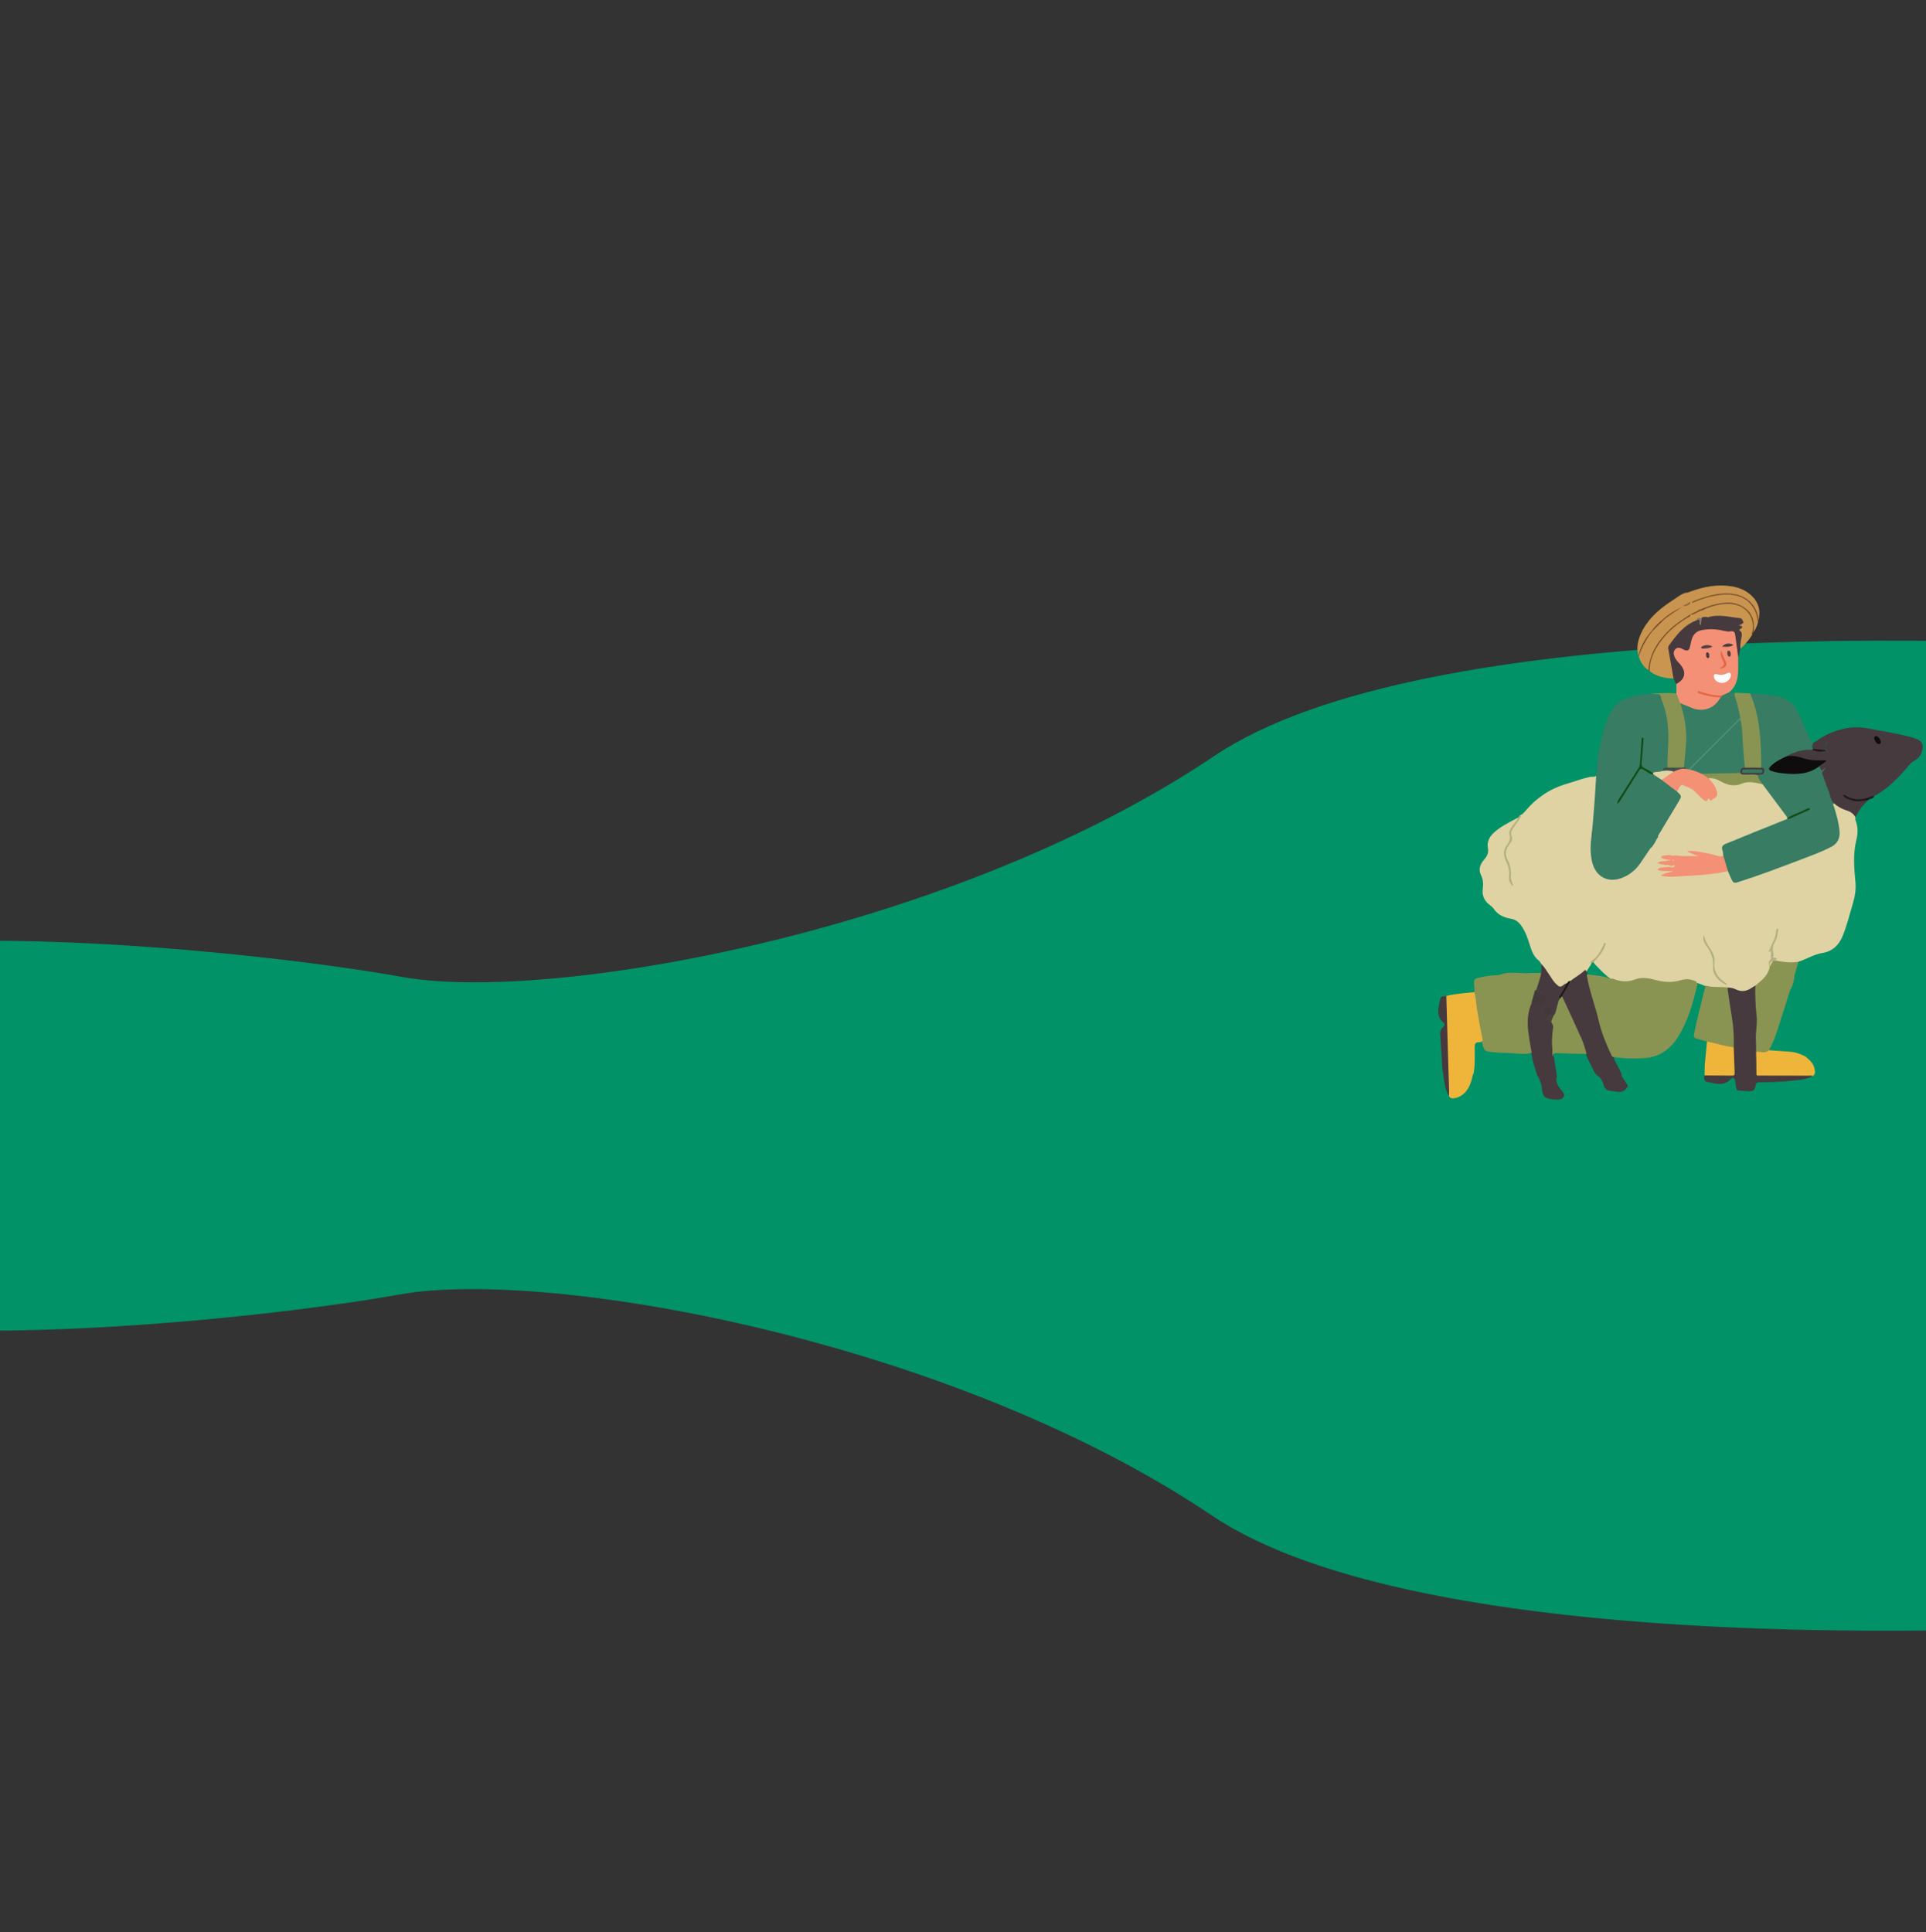 <?xml version="1.0" encoding="utf-8"?>
<!-- Generator: Adobe Illustrator 24.3.0, SVG Export Plug-In . SVG Version: 6.00 Build 0)  -->
<svg version="1.1" id="Layer_1" xmlns="http://www.w3.org/2000/svg" xmlns:xlink="http://www.w3.org/1999/xlink" x="0px" y="0px"
	 viewBox="0 0 1920 1926.28" style="enable-background:new 0 0 1920 1926.28;" xml:space="preserve">
<rect x="0" y="0" width="1920" height="1926.28" fill="#333333" stroke="none"/>
<style type="text/css">
	.st0{fill:#019267;stroke:#019267;stroke-width:1.09;}
	.st1{fill:#DFD3A3;}
	.st2{fill:#C9954F;}
	.st3{fill:#377C63;}
	.st4{fill:#463A3E;}
	.st5{fill:#899452;}
	.st6{fill:#F49075;}
	.st7{fill:#EFB53B;}
	.st8{fill:#C9944F;}
	.st9{fill:#377D63;}
	.st10{fill:#B4B080;}
	.st11{fill:#7C522B;}
	.st12{fill:#7A522A;}
	.st13{fill:#7A512A;}
	.st14{fill:#1D181A;}
	.st15{fill:#784D28;}
	.st16{fill:#F39075;}
	.st17{fill:#B3AF7F;}
	.st18{fill:#B5B082;}
	.st19{fill:#B4AF7F;}
	.st20{fill:#1B1516;}
	.st21{fill:#ED9274;}
	.st22{fill:#F49175;}
	.st23{fill:#0F4C13;}
	.st24{fill:#DFD2A3;}
	.st25{fill:#425049;}
	.st26{fill:#0F0C0D;}
	.st27{fill:#899451;}
	.st28{fill:#45393D;}
	.st29{fill:#104C14;}
	.st30{fill:#1B1618;}
	.st31{fill:#43393B;}
	.st32{fill:#FBFBFB;}
	.st33{fill:#E36746;}
	.st34{fill:#E16746;}
	.st35{fill:#524042;}
	.st36{fill:#473B3D;}
	.st37{fill:#554142;}
	.st38{fill:#473A3B;}
	.st39{fill:#784F27;}
	.st40{fill:#754A22;}
	.st41{fill:#8C643A;}
	.st42{fill:#57947D;}
	.st43{fill:#887668;}
	.st44{fill:#443A3D;}
	.st45{fill:#377860;}
	.st46{fill:#45403B;}
	.st47{fill:#43383C;}
</style>
<g>
	<g>
		<path class="st0" d="M2260.47,1607.3c-263.72,26.26-843.35,43.63-1052.1-96.89c-260.94-175.65-662.82-246.84-809.96-220.42
			s-532.74,65.05-643.49,1.75c-88.6-50.64,13.31-205.48,77.57-254.33c742.87,44.96,1803.57,11,1847.9,10.88
			c472.29-1.28,631.38,70.25,619.04,186.66C2289.55,1328.08,2269.34,1521.99,2260.47,1607.3z"/>
		<path class="st0" d="M2262.95,657.22c-263.72-26.26-843.35-43.64-1052.11,96.89c-260.93,175.65-662.81,246.84-809.96,220.42
			s-532.74-65.05-643.49-1.75c-88.6,50.65,13.31,205.48,77.57,254.32c742.87-44.96,1803.58-11,1847.91-10.88
			c472.29,1.28,631.37-70.25,619.03-186.66C2292.03,936.44,2271.82,742.54,2262.95,657.22z"/>
	</g>
	<g>
		<path class="st1" d="M1632.71,855.12h41.75h14.19l-0.99-8.48c0,0-12.54-15.4-26.57-14.14c-14.03,1.27-20.63-20.1-20.63-20.1"/>
		<rect x="1675.14" y="604.38" class="st2" width="29.27" height="15.17"/>
		<path class="st1" d="M1849.75,814.99c-0.43,1.24-0.13,2.52,0.28,3.61c2.36,6.35,2.09,12.68,0.49,19.14
			c-3.43,13.84-2.11,27.82-0.85,41.77c0.61,6.82-0.31,13.55-2.23,20.04c-3.28,11.06-6.02,22.31-10.27,33.04
			c-3.7,9.34-10.08,15.87-20.57,17.55c-8.47,1.35-15.75,6.11-23.78,8.72c-3.34,1.83-6.98,2.02-10.61,1.65
			c-3.5-0.35-6.99-0.84-10.45-1.52c-1.02-0.55-2.43-0.61-2.61-2.21c-0.07-0.61,1.2-0.68,0.7-0.67c-3.57,0.07-2.75-2.58-2.95-4.49
			c-0.52-4.95-0.54-9.76,2.44-14.23c1.64-2.46,1.8-5.6,2.15-8.56c-0.6,6.51-3.83,12.02-6.65,17.69c-0.08,0.15-0.57,0.21-0.16,0.54
			c1.53,1.28,2.62,7.59,1.2,9.25c-2.07,2.42-1.61,5.03-1.37,7.72c0.39,4.78-2.55,8.08-5.24,11.41c-2.57,3.18-5.9,5.57-9.25,7.9
			c-1.51,1.04-3.01,2.09-4.58,3.03c-4.18,2.51-8.53,3.46-13.28,1.6c-2.84-1.11-5.76-2.03-8.78-2.57c-3.4-0.57-6.82-0.3-10.22-0.24
			c-4.2,0.07-8.27-0.43-12.26-1.71c-3.4-1.33-6.67-3.02-10.28-3.77c-4.98-2.6-10.28-2.7-15.47-1.27
			c-7.71,2.12-15.36,2.14-22.96,0.05c-8.63-2.38-16.96-2.87-25.73,0.02c-6.54,2.16-13.42,0.72-19.82-2
			c-6.26-4-11.2-9.48-16.33-14.75c-0.77-0.79-1.56-1.59-1.7-2.77c0.05-1.69,1.43-2.51,2.43-3.54c3.7-3.84,6.62-8.14,8.25-13.25
			c-2.31,6.22-5.97,11.51-11.06,15.79c-0.89,0.74-1.65,1.46-1.72,2.68c-1.27,2.81-3.57,5-4.71,7.89c-0.75,0.21-1.19-1.04-2.38,0.12
			c-4.05,3.96-8.88,6.98-13.71,9.92c-1.42,0.65-2.49,1.82-3.83,2.59c-0.43,0.24,0.12-0.04-0.32,0.19
			c-7.63,4.01-7.99,4.29-13.13-2.45c-4.27-5.6-8.59-11.27-11.8-17.63c-0.85-1.2-1.46-2.71-2.58-3.56c-5.14-3.89-7.06-9.5-8.92-15.31
			c-2.24-7.01-4.48-14.04-9.02-20.08c-2.59-3.44-5.79-5.66-9.98-6.36c-6.92-1.17-12.91-3.81-17.05-9.84
			c-1.96-2.86-5.24-4.42-7.46-7.12c-3.04-3.69-4.05-8.03-3.5-12.42c0.62-4.9,0.57-9.41-1.69-13.93c-2.92-5.87-0.86-11.07,3.06-15.62
			c2.93-3.4,4.7-6.6,3.76-11.57c-1.34-7.07,2.44-12.55,7.79-16.91c6.82-5.56,14.73-9.33,22.4-13.49c1.02,2.24-0.95,3.42-1.93,4.74
			c-1.55,2.08-3.11,4.15-4.46,6.34c-1.37,2.23-2.26,4.59-1.23,7.37c1.17,3.15-0.31,5.84-2.15,8.22c-3.73,4.83-4.63,9.79-1.89,15.5
			c2.46,5.13,4.19,10.46,3.41,16.42c-0.32,2.43,0.13,5.17,1.77,7.15c-1.37-2.8-2.01-5.92-1.65-9.25c0.58-5.4-1.49-10.22-3.67-14.91
			c-2.49-5.34-1.53-10.02,1.82-14.53c2.2-2.96,3.82-5.93,2.19-9.9c-0.96-2.33,0.57-4.52,1.76-6.56c1.69-2.88,4.03-5.3,5.78-8.13
			c0.87-1.42,2.2-2.71,1.88-4.63c2.57-0.76,4.12-2.67,5.8-4.66c10.9-12.85,24.32-21.92,40.6-26.68c7.76-2.27,15.31-5.2,23.23-6.93
			c2.16-0.47,4.47,0.24,6.49-1c1.1,0.91,1.14,2.19,1.01,3.4c-1.24,11.64-1.69,23.33-2.5,35c-0.89,12.77-3.35,25.42-2.65,38.31
			c0.22,4.11,0.78,8.09,2.17,11.95c4.23,11.66,14.77,16.6,26.44,12.28c8.24-3.05,14.61-8.49,19.56-15.73
			c3.05-4.47,5.57-9.31,9.34-13.27c1.77-0.89,2.5,0.3,2.97,1.63c1.49,4.2,4.91,5.98,8.79,7.24c3.12,1.35,6.59,1.56,9.66,2.61
			c0.21,1.35-0.62,1.45-1.26,1.74c-0.69,0.31-2.02,0.18-1.45,1.5c0.45,1.05,1.43,1.75,2.66,1.5c1.19-0.24,0.9-1.19,0.79-2.06
			c-0.3-2.47-2.31-4.67-1.12-7.37c3.06-2.78,4.89-2.58,8.3,0.85c0.49,0.71,0.87,1.48,1.09,2.33c0.22,0.87,0.35,1.77-0.58,2.3
			c-1.08,0.62-1.53-0.36-2.05-0.99c-0.47-0.57-0.79-1.25-1.37-1.73c-0.39-0.33-0.87-0.58-1.35-0.37c-0.77,0.34-0.52,1.04-0.34,1.6
			c0.33,1.06,0.93,2.01,1.18,3.11c0.93,4.12-0.72,6.2-4.96,6.05c-3.46-0.12-6.87,0.13-11.03,0.98c4.9,1.92,9.66-0.13,14.33,2.07
			c-3.1,2.62-6.9,1.99-9.74,3.84c4.05,1.53,8.06,0.51,12.06,0.24c1.52-0.1,1.91-1.25,2.52-2.35c3.07-5.56,8.38-5.78,11.35-0.3
			c1.23,2.26,2.9,2.02,4.66,1.87c9.57-0.85,19.15-1.58,28.6-3.4c1.33-0.26,2.65-0.6,4.03-0.48c2.58,1.23,2.67,3.98,3.66,6.14
			c2.39,5.23,2.99,5.57,8.39,3.77c28.3-9.47,56.26-19.84,83.86-31.2c0.91-0.38,1.82-0.77,2.71-1.19
			c11.08-5.24,13.31-9.57,11.31-21.74c-1.05-6.35-2.88-12.49-4.68-18.64c-0.42-1.46-1.37-3.06,0.36-4.39
			c1.09-0.3,1.91,0.28,2.7,0.87c3.69,2.73,7.8,4.63,12.12,6.13C1846.28,808.96,1849.19,810.87,1849.75,814.99z"/>
		<path class="st3" d="M1645.41,845.51c-3.45,5.11-6.84,10.25-10.35,15.32c-4.16,6.01-9.59,10.58-16.23,13.61
			c-15.09,6.89-28.49,0.13-31.9-16.09c-1.67-7.94-1.54-16-0.51-23.94c1.58-12.23,2.29-24.52,3.26-36.79
			c0.63-7.98,1.03-15.98,1.53-23.97c1.02-16.28,3.07-32.38,8.15-47.97c1.72-5.28,3.6-10.48,6.14-15.43
			c5.81-11.31,16.43-14.92,27.78-17.24c3.98-0.82,8.05-1.18,12.13-1.1c9.83-0.77,9.74-0.73,13.2,8.38
			c3.95,10.39,5.43,21.17,5.66,32.2c0.23,10.71-0.7,21.38-1.11,32.07c-0.41,1.37-1.64,1.62-2.79,1.94
			c-1.49,0.42-2.46,1.42-3.18,2.73c-2.98,1.59-6.28,1.54-9.51,1.84c-3.83-1.14-6.97-3.59-10.4-5.5c-1.52-0.85-1.61-2.29-1.57-3.85
			c0.19-7.76,1.28-15.45,1.59-23.2c-0.52,7.72-1.45,15.41-1.63,23.15c-0.07,3.15-2.02,5.55-3.58,7.97
			c-6.01,9.32-11.74,18.8-15.03,23.82c3.63-5.73,10.08-15.69,16.24-25.83c1.24-2.03,2.8-2.43,5-1.29c3.26,1.69,6.16,4.08,9.79,5.03
			c3.44,0.9,5.66,3.71,8.57,5.44c5.22,4.11,10.58,8.03,15.91,12c4.77,4.11,5.09,5.11,1.74,10.46
			c-7.14,11.44-13.61,23.29-20.93,34.63c-2.19,2.51-3.11,5.78-5.1,8.41C1647.42,843.45,1646.85,844.87,1645.41,845.51z"/>
		<path class="st3" d="M1828.19,800.81c-1.47,1.29-0.16,2.53,0.19,3.67c2.42,7.9,4.69,15.81,5.41,24.11
			c0.63,7.22-1.99,12.5-8.44,15.82c-9.45,4.87-19.44,8.49-29.35,12.26c-20.63,7.85-41.25,15.71-62.28,22.45
			c-5.34,1.71-5.77,1.52-8.14-3.57c-1.09-2.34-2.05-4.73-3.07-7.1c-2.71-3.35-3.07-7.6-4.37-11.49c-0.42-1.27-0.7-2.59-0.98-3.9
			c-0.28-1.83-0.71-3.63-1.05-5.45c-0.77-4.21-0.39-5.18,3.48-6.99c8.16-3.81,16.62-6.9,24.92-10.37c11.03-4.61,22.15-9,33.21-13.55
			c1.14-0.47,2.26-1.03,3.55-0.7c4.09-0.59,7.39-3.11,11.12-4.56c3.32-1.29,6.49-2.92,9.76-4.32c-6.89,2.78-13.54,6.12-20.42,8.91
			c-3.67-3.99-6.44-8.66-9.75-12.93c-5.36-6.9-10.66-13.86-15.68-21.03c-1.77-2.95-5.38-5.1-4.08-9.38c0.46-0.98,1.36-1.3,2.33-1.45
			c1.3-0.19,2.7-0.19,3.04-1.93c0.33-1.67-0.35-2.75-1.81-3.49c-0.32-0.16-0.47-0.53-0.65-0.85c-0.98-4.14-0.24-8.35-0.5-12.51
			c-1.04-16.58-1.8-33.2-6.69-49.26c-0.79-2.6-1.63-5.16-2.75-7.64c-0.58-1.29-1.58-2.6-0.55-4.14c6.42-0.36,12.71,1,19.06,1.5
			c12.3,0.89,22.82,4.58,28.62,16.78c5.2,10.93,9.74,22.14,14.77,33.13c0.31,1.47,0.7,2.93,0.24,4.45
			c-0.17,0.37-0.43,0.64-0.78,0.84c-3.19,1.08-6.54,0.16-9.79,0.85c-5.65,1.21-10.91,3.43-16.05,5.97
			c-4.29,2.42-8.79,4.51-12.69,7.56c-1.22,0.96-2.97,1.94-2.67,3.71c0.33,1.9,2.4,1.87,3.89,2.25c8.83,2.24,17.84,2.16,26.84,1.74
			c3.47-0.16,6.67-1.6,9.8-3.14c2.42-1.19,4.7-2.72,7.31-3.53c0.66,0,1.25,0.24,1.55,0.82c0.78,1.56,1.69,2.38,3.41,1.11
			c0.57-0.42,1.43-0.68,1.94,0.16c0.36,0.59,0.03,1.29-0.39,1.68c-2.63,2.42-1.72,4.99-0.65,7.77
			C1822.31,783.6,1825.25,792.21,1828.19,800.81z"/>
		<path class="st4" d="M1806.97,746.91c0.1-1.19-0.84-2.34-0.16-3.56c-0.07-2.6,1.69-3.61,3.78-4.32c0.87-0.02,1.64,0.37,2.45,0.59
			c3.92,1.08-6.83,5.99-5.95,2.02c0.29-1.3,13.08-8.87,14.6-9.49c12.56-5.85,25.54-8.69,39.45-6.12c14.04,2.6,28.16,4.84,42.03,8.31
			c1.43,0.36,2.84,0.8,4.24,1.26c8.8,2.88,10.83,5.79,8.26,14.46c-1.05,3.53-4.05,6.7-7.66,8.55c-2.17,1.11-3.66,2.76-5.18,4.57
			c-9.94,11.84-20.54,22.97-34.34,30.48c-9.17,4.72-18.47,6.06-28.03,1.02c6.25,3.24,12.74,4.27,19.56,2.24
			c0.98-0.29,1.93-0.43,2.64,0.55c-5.41,5.03-10.19,10.52-12.93,17.53c-1.86-3.94-5.21-5.88-9.2-7.13
			c-4.61-1.44-8.75-3.79-12.35-7.04c-3.69-3.56-3.56-8.75-5.53-13.06c-2.29-5-3.68-10.42-5.75-15.53c-1.34-3.3,1.69-4.21,2.94-6.42
			c-1.95-0.13-2.39,2.61-3.89,2.1c-1.61-0.55-1.19-2.84-2.38-3.95c0.92-1.96,0.92-1.96,4.65-4.81c-4.86-0.24-9.2,0.09-13.47-0.72
			c-3.03-0.57-6.06-1.05-9.01-2.02c-4.13-1.35-8.33-2.31-12.74-1.55c-0.97,0.17-1.97,0.3-2.8-0.48c8.21-4.8,16.94-7.53,26.56-6.75
			c4.28,0.03,8.5,1.24,12.8,0.64c0.08-0.45,1.76,0.45,0.77-1.02c-1.35-2-1.04-3.96,0.72-5.64c1.88-1.8,3.92-3.86,6.26-2.1
			c-1.61-1.39-3.31-0.31-5.15,0.86c-1.92,1.22-3.03,2.8-2.68,5.2c0.13,0.9,0.77,1.94-0.47,2.62
			C1814.91,748.58,1810.89,748.2,1806.97,746.91z"/>
		<path class="st5" d="M1469.76,989.16c-0.09-3.2-0.07-6.41-0.3-9.6c-0.18-2.57,0.93-3.88,3.33-4.47
			c6.23-1.54,12.53-2.66,18.95-2.86c1.62-0.05,3.16-0.25,4.67-0.81c4.93-1.91,10.11-1.64,15.23-1.54c4.37,0.08,8.72,0.84,13.1,0.19
			c3.87-0.03,7.74-0.06,11.61-0.09c1.02,0.89,0.72,1.99,0.43,3.04c-1.36,4.93-2.69,9.86-4.77,14.55c-0.98,1.49-2.04,2.94-2.13,4.83
			c-0.37,2.19-1.41,4.17-2.02,6.28c-0.14,0.78-0.29,1.56-0.53,2.32c-4.97,13.77-3.33,27.6-0.57,41.48c0.46,2.32,1.74,4.73,0.03,7.1
			c-5.43,1.68-11.05,1.09-16.48,0.61c-7.12-0.64-14.26-0.35-21.38-1.13c-9.11-1-9.35-0.87-11.54-9.78
			c-0.12-0.48-0.23-0.96-0.33-1.44c-2.72-14.1-5.63-28.18-7.28-42.47C1469.55,993.29,1469.17,991.23,1469.76,989.16z"/>
		<path class="st6" d="M1671.16,691.37c0.02-3.19,0.05-6.38,0.07-9.57c0.45-1.7,2.01-2.43,3.13-3.53c3.68-3.62,4.33-7.86,1.75-12.37
			c-1.16-2.04-2.67-3.84-4.29-5.54c-1.64-1.72-2.8-3.72-3.65-5.94c-1.07-2.79-0.78-5.39,1.28-7.56c1.92-2.03,4.43-1.96,6.9-1.29
			c6.67,1.8,6.67,1.83,8.27-5.14c2.24-9.71,7.24-13.61,17.19-13.87c6.81-0.18,13.52,0.44,20.2,1.68c0.48,0.09,0.97,0.17,1.46,0.23
			c6.62,0.77,6.65,0.76,7.74,7.28c1.07,6.41,2.23,12.82,1.56,19.38c-0.04,5.51,0.23,11.05-0.19,16.53
			c-0.56,7.25-2.97,13.83-8.89,18.63c-1.86,2.47-4.78,2.92-7.4,3.97c-7.19,0.27-14.08-1.29-21.02-3.57
			c6.42,2.69,13.18,2.95,19.75,4.18c0.92,1.47-0.02,2.59-0.74,3.7c-5.3,8.17-15.89,12.09-25.28,9.11
			c-4.91-1.56-9.68-3.57-14.17-6.17C1672.95,698.35,1670.56,695.41,1671.16,691.37z"/>
		<path class="st7" d="M1469.76,989.16c1.64,5.78,1.7,11.81,2.72,17.69c1.68,9.65,3.29,19.31,5.35,28.89
			c0.13,0.59,0.05,1.23,0.06,1.84c-1.08,1.2-2.56,1.54-4.02,1.55c-2.92,0.02-3.73,1.57-3.74,4.23c-0.02,7.99,0.38,15.99-0.7,23.96
			c-0.2,1.46-0.07,2.97-1.17,4.16c-1.28,6-2.89,11.85-6.94,16.72c-3.12,3.76-7.06,5.95-11.84,6.74c-2.11,0.35-3.9-0.05-4.96-2.15
			c-0.63-1.62-1.12-3.3-1.06-5.03c0.29-7.89-0.74-15.73-0.84-23.6c-0.28-22.63-1.32-45.24-1.76-67.87c-0.02-1.25-0.15-2.48,0.95-3.4
			C1450.99,990.68,1460.4,990.08,1469.76,989.16z"/>
		<path class="st8" d="M1752.6,620.14c-0.93,3.45-2.17,6.76-4.24,9.71c-1.49-1.54-1.03-3.49-0.97-5.27
			c0.42-12.6-9.98-21.96-22.51-22.65c-9.05-0.49-17.55,1.86-25.85,5.15c-1.14,0.45-2.2,1.13-3.48,1.14
			c-0.9-0.04-1.57-0.53-2.22-1.11c-1.69-1.54-3.65-2.05-5.68-0.92c-1.97,1.1-2.77,2.96-2.5,5.23c0.06,0.49-0.01,0.97-0.16,1.44
			c-1.42,2.34-3.88,3.38-6.03,4.77c-9.1,5.86-17.22,12.78-23.55,21.63c-5.37,7.5-9.69,15.47-10.74,24.86
			c-0.16,1.44-0.37,2.96-1.47,4.1c-4.82-3.53-7.96-8.21-9.61-13.93c2.57-9.45,7.06-17.87,13.57-25.21
			c3.17-4.43,7.29-7.92,11.24-11.59c5-4.19,10.41-7.79,16.16-10.87c-5.85,3.03-11.23,6.77-16.33,10.91
			c-3.92,3.83-8.2,7.31-11.37,11.87c-5.62,6.18-9.39,13.42-12.26,21.19c-0.37,1.01-0.49,2.12-1.23,2.98
			c-2.17-7.22-0.83-14.15,2.02-20.84c5.81-13.65,16.1-23.39,28.08-31.58c2.33-1.59,4.69-3.14,7.04-4.7
			c3.76-2.43,7.22-5.5,12.03-5.72c12.19-4.65,24.66-7.81,37.85-6.86c9.54,0.69,18.49,3.14,25.64,9.93
			c7.24,6.88,9.35,15.31,6.95,24.94c-0.93-3.51-1.5-7.11-3.13-10.43c-4.91-10.06-13.27-14.83-24.07-15.87
			c-10.92-1.06-21.25,1.53-31.4,5.22c-1.62,0.59-3.26,1.11-4.88,1.74c9.33-3.68,18.89-6.66,28.95-7.15
			c15.47-0.76,28.45,4.98,33.23,20.99C1752.37,615.5,1752.24,617.84,1752.6,620.14z"/>
		<path class="st4" d="M1526.81,1049.31c-1.13-7-2.51-13.96-3.32-21c-1.11-9.57-0.76-19.06,3.29-28.07
			c7.17-0.44,7.19-0.45,4.41-7.35c-0.55-1.36-0.8-2.64,0.5-3.65c1.29-0.99,2.52-0.54,3.65,0.43c0.65,0.56,1.1,1.29,1.57,1.72
			c-1-2.32-3.48-2.74-5.67-3.62c1.56-5.98,4.23-11.63,5.12-17.8c0.09-2.9,0.19-5.8,0.28-8.69c3.26,3.04,5.28,7,7.86,10.55
			c0.93,1.29,1.77,2.65,2.61,4c1.7,2.74,3.86,5.21,6.36,7.07c3.38,2.53,5.22-2.31,8.19-2.49c1.07,1.21,0.32,2.28-0.25,3.37
			c-1.38,2.61-2.82,5.18-4.42,7.66c-0.91,1.41-1.41,2.82-1.09,4.48c-1.56,3.24-2.43,6.7-3.31,10.15c-0.76,2.97-1.36,5.87-4.07,8.01
			c-1.75,1.38-1.94,3.68-0.54,5.69c1.3,1.86,1.43,3.87,1.1,6c-1.34,8.66-0.53,17.36-0.46,26.05c0.01,0.75,0.32,1.44,0.47,2.16
			c0.9,5.67,1.71,11.34,2.67,17c0.24,1.42,0.72,2.89-0.32,4.22c0.04,5.23,2.58,9.17,6.04,12.9c3.26,3.5,1.52,7.56-3.3,8.17
			c-1.8,0.23-3.67-0.09-5.5-0.2c-8.74-0.5-11.05-2.9-11.69-11.73c-0.28-3.81-2.15-7.2-3.39-10.76c-0.44-0.24-0.84-0.56-0.99-1.03
			c-2.47-7.27-4.77-14.6-6.07-22.19C1526.46,1049.99,1526.65,1049.64,1526.81,1049.31z"/>
		<path class="st5" d="M1771.38,957.94c7.1,1.29,14.23,2.12,21.44,0.92c-1.27,4.41-2.53,8.82-3.8,13.22
			c-0.64,5.22-1.49,10.37-4.43,14.9c-4.16,13.12-8.24,26.26-12.5,39.35c-2.32,7.13-4.87,14.21-8.75,20.69
			c-0.18,1.61-1.34,2.32-2.7,2.59c-3.63,0.71-7.21,0.68-10.52-1.33c-0.86-1.6-0.74-3.35-0.71-5.07c0.15-8.12-0.39-16.25,0.62-24.36
			c0.6-4.79-0.43-9.59-0.92-14.35c-0.63-6.04-0.32-12.06-0.42-18.09c-0.02-1.4,0.39-2.67,1.14-3.84c4.93-4.03,10.16-7.78,12.85-13.9
			c0.65-1.48,1.33-2.91,1.31-4.56c-0.01-0.17-0.02-0.34-0.03-0.51c-0.11-3.07,2.4-4.3,4.2-6.03
			C1769.23,957.65,1770.31,957.72,1771.38,957.94z"/>
		<path class="st9" d="M1675.01,701.02c3.95,1.63,7.91,3.27,11.87,4.88c11.13,4.53,22.8,0.1,28.27-10.73
			c0.15-0.72,0.8-1.1,1.16-1.68c2.47-1.08,4.93-2.15,7.4-3.23c1.79,0.19,3.59,0.38,5.39,0.57c3.15,7.83,5.39,15.9,6.46,24.28
			c-0.22,1.46-1.32,2.33-2.27,3.27c-15.59,15.61-31.18,31.21-46.79,46.8c-0.87,0.87-1.68,1.81-2.87,2.29
			c-0.96,0.3-1.9,0.24-2.82-0.18c-0.94-0.75-2.19-1.15-2.7-2.39c-0.27-6.42,0.71-12.77,1.24-19.13c1.08-12.93,0.18-25.58-3.59-38.02
			C1675.11,705.59,1673.72,703.43,1675.01,701.02z"/>
		<path class="st4" d="M1732.78,655.11c-0.95-7.04-1.96-14.07-2.83-21.12c-0.38-3.05-0.74-5.22-4.98-4.54
			c-3.44,0.55-7.03-0.79-10.55-1.39c-5.98-1.02-11.99-1.07-17.99,0.15c-5.75,1.17-8.93,4.83-10.28,10.33
			c-0.59,2.39-1.05,4.81-1.68,7.18c-0.75,2.78-2.6,3.35-5.12,2.31c-0.45-0.19-0.91-0.38-1.34-0.62c-2.59-1.46-5.45-2.58-7.85-0.21
			c-2.55,2.51-1.74,5.62-0.37,8.59c1.22,2.65,3.4,4.5,5.21,6.66c6.38,7.58,5,14.63-3.76,19.36c-1.65-1.42-1.85-3.63-2.92-5.37
			c-2.55-3.05-2.33-6.92-2.97-10.49c-1.02-5.68-1.6-11.44-2.88-17.08c-0.47-2.08-0.58-4.28,0.67-6.08
			c7.08-10.15,14.56-19.9,26.64-24.68c0.34-0.14,0.69-0.26,1.04-0.37c3.65-1.03,3.65-1.03,4.56,4.43c0.15,0.47,0.74-0.23,0.3-0.01
			c-0.21,0.11-0.31,0.08-0.37-0.07c-0.74-1.87,0.06-3.57,0.59-5.31c1.4-2.43,3.85-1.86,6.01-2.13c7.1-1.81,14.22-2.62,21.5-0.89
			c2.86,0.68,5.81,1.03,8.78,1.09c2.52,0.05,4.5,1.08,5.7,3.42c0.34,0.67,0.6,1.32,0.52,2.1c-0.15,1.52-1.66,2.02-2.32,3.16
			c2.02,1.08,1.1,2.36,0.26,3.65c-0.44,0.67-0.42,1.35-0.14,2.1c2.29,6.04-0.19,11.75-1.24,17.55
			C1734,649.51,1734.26,652.54,1732.78,655.11z"/>
		<path class="st5" d="M1675.01,701.02c4.29,12.91,6.6,26.14,5.82,39.75c-0.47,8.17-1.45,16.32-2.2,24.48
			c-3.57,2.4-7.61,0.97-11.42,1.32c-1.65,0.15-3.49,0.26-4.78-1.29c-0.52-10.11,0.85-20.17,0.78-30.28
			c-0.08-12.14-1.59-23.97-6-35.35c-0.53-1.38-1.22-2.76-1.38-4.2c-0.32-2.89-1.86-3.66-4.53-3.43c-1.95,0.16-3.93-0.07-5.9-0.13
			c8.58-0.85,17.16-1.49,25.77-0.53C1672.45,694.59,1673.73,697.81,1675.01,701.02z"/>
		<path class="st7" d="M1750.63,1048.57c2.16,0.01,4.29,0.03,6.45,0.42c2.28,0.41,4.52-0.17,6.24-1.96
			c7.23,0.52,14.47,1.02,21.7,1.55c5.12,0.37,9.77,2.29,14.35,4.42c4.04,3.39,8.34,6.64,9.43,12.23c0.53,2.7,1.42,5.68-1.8,7.58
			c-11.41,1.3-22.86,0.38-34.29,0.6c-6.15,0.12-12.31,0.05-18.47-0.01c-2.78-0.03-4.07-1.07-4.37-4.12
			c-0.55-5.54-0.48-11.06-0.47-16.6C1749.42,1051.21,1749.37,1049.68,1750.63,1048.57z"/>
		<path class="st5" d="M1734.85,715.73c-1.11-7-2.95-13.83-5.12-20.57c-0.46-1.43-0.65-2.86-0.63-4.33
			c5.21-0.34,10.38,0.4,15.57,0.61c10.32,23.65,10.84,48.77,11.11,73.92c-1.12,1.31-2.67,1.15-4.11,1.09
			c-4.02-0.19-8.09,0.67-12.05-0.59c-1.63-1.62-1.67-3.79-1.88-5.84c-1.43-14.09-1.72-28.27-3.47-42.33
			C1734.35,717.01,1734.63,716.38,1734.85,715.73z"/>
		<path class="st2" d="M1691.18,618.52c-12.51,4.63-20,14.77-27.43,24.97c-1.07,1.47-0.68,3.1-0.41,4.65
			c1.63,9.44,3.31,18.86,4.98,28.29c-8.59-0.21-16.78-1.74-23.73-7.3c-1.56-5.19,0.37-10.02,2.09-14.64
			c5.23-14.04,14.91-24.65,26.74-33.54c3.83-2.88,8.33-4.77,11.72-8.24c0.26-0.26,0.57-0.47,0.91-0.62
			c4.06-0.8,7.19-4.21,11.55-4.14c1.45,2.04-0.74,2.69-1.52,3.83c-1.41,2.06-4.24,3.02-4.58,5.92
			C1691.55,618.03,1691.45,618.3,1691.18,618.52z"/>
		<path class="st2" d="M1734.98,646.81c-0.26-3.71,0.2-7.41,1.02-10.97c0.74-3.18,0.72-5.81-2.28-7.67c0.81-1.45,3.16-1.57,2.97-3.2
			c-0.16-1.42-2.11-0.78-3.29-1.39c0.72-0.35,1.34-0.66,1.96-0.96c1.23-0.6,3.09-1.48,2.47-2.7c-0.69-1.36-1.2-3.47-3.42-3.68
			c-10.65-1.02-21.25-4.29-32.01-0.74c-1.24-0.77-2.63-0.38-3.95-0.52c-1.15-0.12-2.27-0.44-2.71-1.57
			c-0.43-1.1,0.47-1.85,1.19-2.48c1.25-1.1,2.13-2.29,1.74-4.06c8.75-3.46,17.64-6.1,27.25-5.2c17.08,1.6,25.59,16.85,20.8,30.46
			c-0.08,0.22-0.02,0.48,0.04,0.72C1743.4,637.98,1739.64,642.78,1734.98,646.81z"/>
		<path class="st4" d="M1441.81,992.91c0.71,24.91,1.37,49.83,2.15,74.74c0.26,8.38,0.77,16.76,0.56,25.15
			c-4.17-6.57-4.65-14.14-5.79-21.52c-0.22-1.45-0.04-2.97-0.76-4.33c-0.73-11.66-1.4-23.32-2.23-34.97c-0.22-3.14,0.38-5.8,2.8-7.9
			c1.82-1.58,2.01-3.04,0.08-4.8c-7.59-6.91-4.33-15.33-2.89-23.34C1436.25,992.99,1439.4,993.21,1441.81,992.91z"/>
		<path class="st10" d="M1515.07,812.92c2.5,0.6,0.75,1.97,0.3,2.68c-2.2,3.4-4.56,6.69-6.9,10c-1.87,2.65-2.81,5.35-1.41,8.59
			c1.36,3.15-0.82,5.57-2.42,7.71c-3.55,4.77-4.7,9.46-1.86,15.03c2.61,5.1,3.9,10.58,3.32,16.42c-0.36,3.64,1.89,6.72,2.34,10.26
			c-3.41-2.43-4.68-6.3-4.15-9.9c0.9-6.19-1.28-11.39-3.59-16.66c-2.36-5.37-1.76-10.28,1.66-14.89c2.2-2.98,3.46-5.81,2.43-9.85
			c-1.18-4.62,2.53-7.95,4.86-11.49c1.27-1.92,3.21-3.38,3.81-5.75C1513.99,814.36,1514.53,813.64,1515.07,812.92z"/>
		<path class="st11" d="M1752.6,620.14c-1.06-3.37-1.23-6.96-2.69-10.25c-5.21-11.71-14.7-16.72-26.98-17.1
			c-11.91-0.37-23.04,3.1-33.95,7.43c-0.72,0.28-1.4,1.19-2.62,0.06c4.82-2.43,9.77-3.99,14.76-5.46
			c9.75-2.88,19.58-4.34,29.73-2.16c12.78,2.75,21.77,13.5,22.12,26.06C1752.85,619.2,1752.72,619.67,1752.6,620.14z"/>
		<path class="st12" d="M1746.76,632.84c-1.17-1.06-0.03-2.1,0.18-3.03c2.9-13.56-6.05-25.86-19.76-27.43
			c-10.06-1.15-19.36,1.21-28.42,5.2c-0.13,0.43-0.41,0.68-0.87,0.7c-2.96,0.39-5.36,2.15-8,3.32c-1.2,0.53-2.27,1.44-3.72,1.2
			c-0.29-0.25-0.37-0.55-0.26-0.92c1.91-2.18,4.61-2.95,7.13-4.07c0.61-0.23,1.32,0.27,1.89-0.26c5.29-1.97,10.5-4.2,16.05-5.33
			c8.14-1.66,16.27-2.52,24.12,1.32c8.8,4.3,13.33,11.3,13.35,21.14c0,1.72-0.05,3.44-0.08,5.17
			C1747.82,630.85,1747.29,631.85,1746.76,632.84z"/>
		<path class="st13" d="M1685.38,612.9c-0.33,2.09-2.32,2.36-3.69,3.2c-12.2,7.56-22.74,16.8-30.11,29.29
			c-4.32,7.32-7.17,15.08-6.98,23.73c-0.47-0.31-0.93-0.61-1.4-0.92c1.28-17.02,10.04-30.02,22.08-41.3
			c5.88-5.51,12.72-9.7,19.34-14.18C1684.92,612.53,1685.18,612.58,1685.38,612.9z"/>
		<path class="st14" d="M1862.67,797.46c-5.42,0.76-10.82,2.44-16.31,0.5c-3.27-1.15-6.8-1.9-9-4.95c0.5-0.74,0.93-0.71,1.39-0.41
			c8.56,5.47,17.44,5.57,26.53,1.53c1.08-0.48,2.11-0.57,3.21-0.49C1867.47,796.31,1864.56,796.1,1862.67,797.46z"/>
		<path class="st15" d="M1647.41,629.08c-6.15,7.55-10.4,16.16-13.83,25.2c-0.07-0.24-0.15-0.48-0.22-0.72
			c2.36-9.29,6.72-17.5,13.24-24.55C1646.9,628.7,1647.17,628.74,1647.41,629.08z"/>
		<path class="st5" d="M1606.16,975.95c0.8-0.68,1.5-0.3,2.35,0.03c6.98,2.69,14.02,3.32,21.18,0.57c7.04-2.7,14.05-1.31,20.98,0.5
			c8.47,2.23,16.79,2.75,25.37,0.03c4.4-1.4,9.25-0.99,13.74,0.89c0.87,0.36,1.53,0.71,1.7,1.68c0.78,0.98,0.64,2.1,0.37,3.18
			c-4.36,17.75-9.16,35.33-19.08,51.02c-8.02,12.68-18.85,20.19-34.36,21.09c-10.66,0.62-21.12,0.39-31.59-1.51
			c-2.05-1.44-2.71-3.75-3.66-5.86c-4.65-10.35-8.61-20.89-10.97-32.08c-2-9.5-5.87-18.55-8.09-28.03
			c-1.19-5.09-3.21-10.08-2.41-15.49c0.42-0.28,0.88-0.54,1.37-0.48C1590.85,972.48,1598.74,972.98,1606.16,975.95z"/>
		<path class="st4" d="M1750.63,1048.57c0.13,7.27,0.4,14.54,0.34,21.81c-0.02,2.69,1.66,1.91,2.91,1.91
			c16.39,0.05,32.79,0.05,49.18,0.1c1.32,0,2.71-0.42,3.96,0.42c-6.24,3.37-13.18,3.86-20.01,4.58c-11.03,1.17-22.11,1.74-33.2,1.59
			c-2.53-0.03-3.29,0.85-3.67,3.19c-0.79,4.91-2.09,5.91-7.2,5.77c-3.31-0.09-6.61-0.61-9.92-0.75c-1.55-0.06-1.88-1.04-2.08-2.11
			c-0.45-2.42-0.88-4.85-1.08-7.29c-0.12-1.4-0.72-2.34-1.79-3.02c-1.35-0.85-2.12,0.44-2.76,1.12c-7.19,7.62-15.7,4.27-23.79,2.59
			c-2.73-0.57-3.24-3.6-2.24-6.36c1.62-1.17,3.5-1.03,5.34-1.04c6.4-0.03,12.81-0.08,19.21,0.02c3.01,0.04,4.08-1.15,4.14-4.15
			c0.16-7.52-0.44-15-0.7-22.5c0.81-18.25-2.71-36.05-5.49-53.93c-0.21-1.34-0.45-2.67-0.47-4.03c-0.02-1.89,0.91-2.38,2.6-1.84
			c2.22,0.15,4.4,0.68,6.35,1.66c5.94,2.98,11.32,1.88,16.47-1.85c0.98-0.71,2.07-1.26,3.12-1.88c-0.19,10.22,0.17,20.4,1.3,30.58
			c0.88,7.94-1.24,15.92-0.68,23.94C1750.7,1040.91,1750.58,1044.75,1750.63,1048.57z"/>
		<path class="st4" d="M1581.85,972.05c2.39,15.58,8.36,30.23,11.87,45.49c2.87,12.47,7.78,24.01,13.15,35.46
			c0.72,0.46,1.46,0.93,1.8,1.75c2.19,5.15,5.22,9.89,7.48,15c0.25,0.57,0.33,1.16,0.22,1.78c0.95,3.69,3.76,6.25,5.65,9.38
			c0.96,1.6,1.01,2.28-0.82,4.37c-4.86,5.57-10.09,2.48-15.14,2.34c-3.88-0.1-6.81-2.42-7.57-6.38c-0.67-3.47-2.56-5.96-5.02-8.22
			c-3.91-2.29-5.06-6.59-7.01-10.17c-2.1-3.88-3.96-7.95-5.47-12.14c-5.95-19.95-16.39-37.94-24.73-56.85
			c2.19-5.74,5.44-10.88,9.08-15.79c4.59-3.52,9.7-6.34,13.96-10.29c1.38-1.27,1.78-0.4,2.26,0.7
			C1582.68,969.59,1582.65,970.79,1581.85,972.05z"/>
		<path class="st5" d="M1701.68,1038.37c-3.54-1.01-7.08-2.04-10.63-3.02c-2.15-0.59-2.82-1.66-2.36-4.04
			c3.14-16.41,7.59-32.5,11.51-48.73c7.76,2.3,15.84,0.86,23.7,2.07c-2.27-0.08-1.69,1.45-1.5,2.71c1.28,8.54,2.43,17.11,3.89,25.62
			c1.78,10.32,2.44,20.68,2.03,31.13c-1.16,0.99-2.49,0.86-3.84,0.6c-6.75-1.25-13.32-3.29-20.05-4.65
			C1703.31,1039.84,1702.37,1039.3,1701.68,1038.37z"/>
		<path class="st16" d="M1673.34,853.6c0.44-0.52,1.03-0.76,1.68-0.88c6.35-0.38,12.66-0.28,18.88,1.4
			c-2.86-0.43-5.66-1.1-8.27-2.38c-1.5-0.74-4.13-1.15-3.77-2.91c0.42-2.1,3.06-1.38,4.8-1.41c4.71-0.08,9.29,0.99,13.86,1.94
			c4.18,0.87,8.6,0.97,12.44,3.21c1.61,0.94,3.39-0.78,4.98,0.35c1.53,5.18,3.06,10.36,4.59,15.54c-7.98,2.02-16.13,2.92-24.3,3.67
			c-3.79,0.35-7.59,0.48-11.38,0.82"/>
		<path class="st16" d="M1671.31,873.82c-5.1,0.37-10.12,0.53-15.87-0.73c4.04-2.82,8.24-3.02,12.64-4.44
			c-5.58-0.56-10.74,0.47-15.94-1.47c1.36-1.92,3.45-2.26,5.18-2.28c2.91-0.03,5.72-1.04,8.74-0.32c2.39,0.57,4.1-0.69,3.73-3.54
			c-0.13-0.96-0.33-1.94-0.7-2.83c-0.68-1.66-3.17-3.63-0.35-4.91c2.55-1.16,6.29-0.19,7,2.1l11.98,16.62l-0.23,0.88"/>
		<path class="st17" d="M1698.73,931.81c0.65,6.14,4.16,10.85,7.28,15.77c2.2,3.47,3.54,7.28,3.11,11.54
			c-0.88,8.73,2.85,15.18,9.94,19.98c1.03,0.7,2.27,1.41,2.36,3.07c-9.28-4.14-14.36-11.17-13.75-18.15
			c0.72-8.27-2.2-15.05-6.95-21.5C1698.46,939.47,1697.19,935.87,1698.73,931.81z"/>
		<path class="st18" d="M1771.38,957.94c-1.3,0.06-2.59,0.13-3.89,0.19c-2.07,1.45-3.29,3.42-3.57,5.94l0.06,0.03
			c-1.17-2.75-1.34-5.47,1.06-7.59c1.32-1.17-0.17-2.12,0.2-3.29c0.52-1.66,0.13-3.61,0.13-5.46c-1.27-0.06-1.01,1.43-2.02,1.59
			c0-0.36-0.1-0.75,0.02-1.06c2.72-6.93,7.09-13.28,7.33-21.08c0.02-0.72,0.44-1.57,1.38-1.34c0.95,0.23,0.78,1.21,0.64,1.86
			c-0.84,3.93-1.02,8.05-3.42,11.55c-2.76,4.02-1.98,8.63-1.31,12.91c0.21,1.34-0.75,1.71-0.59,2.57c0.86,0.83,2.17-1.45,2.68,0.42
			c0.05,0.18,3.32,1.09,0.01,1.65C1769.47,956.95,1771.29,957.15,1771.38,957.94z"/>
		<path class="st16" d="M1658.65,852.85c2.47,0.34,4.97-1.12,7.43,0.08c-0.09,2.12,0.23,4.18,1.4,5.98
			c0.87,1.35,1.56,2.74,0.04,3.89c-1.38,1.04-2.88,0.24-4.09-0.6c-1.12-0.77-2.38-2.16-2.1-3.24c0.49-1.92,2.9-0.02,4.1-1.33
			c-3.27-0.86-6.77-0.76-9.71-2.63c0.66-0.27,0.74-0.85,0.77-1.45C1657.2,853.32,1657.72,852.44,1658.65,852.85z"/>
		<path class="st19" d="M1589.05,958.8c-0.99,0.52-1.97,1.04-2.96,1.56c-1.49-1.34,0.01-2.01,0.75-2.52
			c5.58-3.89,8.82-9.48,11.54-15.49c0.39-0.86,0.19-2.79,1.76-2.08c1.38,0.62,0.03,1.92-0.27,2.89
			C1597.94,949.53,1593.38,954.09,1589.05,958.8z"/>
		<path class="st20" d="M1565.33,978.08c-2.31,5.57-5.87,10.44-8.84,15.64c0.28,0.8-0.14,1.2-0.83,1.43
			c-2.81-0.73-0.64-2.12-0.21-2.91c2.11-3.92,5.01-7.43,6.21-11.83C1563.04,979.89,1563.23,977.49,1565.33,978.08z"/>
		<path class="st21" d="M1652.15,860.44c4.92-2.82,7.13-2.39,9.15,1.87C1658.14,861.95,1655.15,861.79,1652.15,860.44z"/>
		<path class="st7" d="M1701.68,1038.37c8.92,1.75,17.56,4.78,26.64,5.75c0.29,8.49,0.53,16.97,0.91,25.46
			c0.09,2.06-0.48,2.82-2.63,2.78c-9.11-0.16-18.21-0.16-27.32-0.23c0.05-3.42,0.09-6.85,0.14-10.27
			C1700.17,1054.02,1700.92,1046.19,1701.68,1038.37z"/>
		<path class="st1" d="M1674.99,853.49c-2.15-1.96-4.23-3.38-7.53-3.73c-2.73-0.29-5.95-2.2-7.38-5.23
			c-1.51-3.19-3.72-5.07-7.2-5.11c-0.05-2.05,2.39-3.99-0.16-5.87c6.76-11.24,13.51-22.49,20.28-33.72
			c3.67-6.09,3.69-6.08-1.09-10.58c-0.2-2.26,1.07-3.99,2.19-5.71c0.97-1.48,2.45-1.9,4.22-1.39c5.69,1.63,10.68,4.42,14.58,8.94
			c1.46,1.69,3.04,3.2,4.82,4.55c1.48,1.12,2.83,2.64,4.57,0.3c0.51-0.69,1.31-0.2,2.04-0.07c4.01,0.73,7.09-2.54,6.21-6.55
			c-0.86-3.97-2.91-7.25-5.68-10.19c-0.92-0.98-2.99-1.91-1.2-3.87c2.1-0.79,4.11-0.25,6.14,0.33c3.34,0.97,6.34,2.66,9.45,4.15
			c4.84,2.32,9.54,2.79,14.93,1c7.58-2.51,15.44-2.75,22.9,1.12c7.95,10.65,15.91,21.3,23.84,31.97c0.42,0.56,0.58,1.31,0.86,1.97
			c0.26,0.36,0.19,0.6-0.25,0.71c-10.97,4.39-21.96,8.75-32.92,13.19c-9.25,3.75-18.42,7.71-27.72,11.32c-3.44,1.33-5.11,3-3.8,6.82
			c0.55,1.6,0.57,3.38,0.82,5.08c-2.52,1.6-4.63,0.79-7.38-0.14c-5.4-1.83-11.2-2.46-16.84-3.59c-3.74-0.75-7.51-0.95-11.96-0.69
			c4.08,2.89,8.48,3.59,11.51,4.99C1687.74,853.49,1681.36,853.49,1674.99,853.49z"/>
		<path class="st22" d="M1703.2,775.89c3.78,4.05,7.3,8.12,8.54,13.87c0.75,3.47-0.97,5.35-3.3,6.42c-1.32,0.61-3.61,4.55-5.31-1.4
			c-0.9,4.42-2.24,4.56-4.72,2.74c-3.49-2.57-6.14-5.95-9.29-8.83c-3.32-3.02-7.4-4.26-11.36-5.87c-1.86-0.75-2.7,0.59-3.45,1.9
			c-0.84,1.48-1.6,3.02-2.4,4.53c-5.18-3.92-10.35-7.84-15.53-11.75c3.12-4.21,7.77-6.39,12.03-9.1c3.99-1.86,8.01-3.62,12.52-1.77
			c0.96,0.12,1.92,0.25,2.88,0.37c0.7-0.07,1.4-0.24,2.11-0.17c3.78,0.61,7.22,2.15,10.59,3.89
			C1698.87,772.29,1701.92,772.95,1703.2,775.89z"/>
		<path class="st23" d="M1648.33,772.12c-4.07-0.22-6.89-3.14-10.18-4.94c-2.26-1.23-3.06-0.82-4.29,1.18
			c-6.14,9.97-12.4,19.86-18.7,29.74c-0.65,1.03-1.02,2.54-3.18,2.86c1.21-4.33,3.99-7.35,6.04-10.7
			c5.05-8.3,10.38-16.44,15.57-24.66c0.94-1.49,1.16-3.25,1.3-4.95c0.59-7.6,1.07-15.22,1.62-22.83c0.06-0.9-0.39-2.47,0.91-2.4
			c1.45,0.09,1.01,1.55,0.91,2.68c-0.66,7.72-1.2,15.45-1.88,23.17c-0.19,2.14,0.54,3.37,2.5,4.34c2.98,1.47,5.78,3.28,8.66,4.95
			C1648.87,770.62,1648.79,771.28,1648.33,772.12z"/>
		<path class="st24" d="M1648.33,772.12c-0.24-0.52-0.48-1.03-0.72-1.55c3.04-1.63,6.64-0.55,9.71-2.04
			c3.73-2.04,8.21-1.73,11.09,0.76c-4.01,2.74-8.01,5.47-12.02,8.21C1653.7,775.71,1651.02,773.92,1648.33,772.12z"/>
		<path class="st25" d="M1668.41,769.29c-3.62-1.38-7.34-1.2-11.09-0.76c0.71-2.82,0.88-2.93,5.1-3.24
			c5.4-0.01,10.81-0.02,16.21-0.04c0.91,0.22,2.09,0,2.31,1.37C1676.37,765.66,1672.42,767.61,1668.41,769.29z"/>
		<path class="st26" d="M1780.21,754.37c6.1-1.65,11.84-0.25,17.68,1.62c7.22,2.3,14.78,2.27,22.75,1.99
			c-1.76,3.13-5.1,3.76-7.06,5.98c-10.57,8.07-22.75,8.35-35.18,7.1c-4.13-0.42-8.3-0.95-12.25-2.35c-3.13-1.11-3.42-2.32-1.1-4.71
			C1769.33,759.58,1774.77,756.97,1780.21,754.37z"/>
		<path class="st27" d="M1703.2,775.89c-2.26-1.48-4.53-2.95-6.79-4.42c0.87-1.08,2.13-1.24,3.34-1.2
			c10.56,0.36,21.08-0.84,31.63-0.79c1.11,0.01,2.21,0.08,3.28,0.4c4.13,2.19,8.6,0.81,12.9,1.21c1.85,0.17,4.01-0.52,5.16,1.75
			c-0.65,4.03,2.96,5.99,4.37,9.02c-6.86-1.48-14.05-3.39-20.65-0.63c-8.06,3.37-14.72,1.31-21.63-2.51
			C1711.26,776.76,1707.43,775.37,1703.2,775.89z"/>
		<path class="st28" d="M1752.72,772.84c-4.35-1.35-8.81-0.39-13.21-0.66c-1.68-0.1-3.55,0.39-4.59-1.56
			c-1.17-1.64-0.91-3.23,0.36-4.64c1.19-1.32,2.64-1.66,4.23-0.63c5.42,0.01,10.84,0.01,16.26,0.02c2.58-0.08,3.09,1.47,2.92,3.62
			c-0.16,1.99-0.94,3.28-3.19,3.17C1754.53,772.12,1753.49,771.98,1752.72,772.84z"/>
		<path class="st29" d="M1781.55,816.5c0.08-0.24,0.17-0.47,0.25-0.71c4.56-3.43,10.05-4.98,15.14-7.31
			c2.33-1.07,4.49-2.93,7.33-2.75c0.23,1.35-0.59,1.69-1.38,2.04c-6.16,2.75-12.32,5.5-18.47,8.26
			C1783.49,816.46,1782.56,816.66,1781.55,816.5z"/>
		<path class="st30" d="M1806.97,746.91c4.22-0.64,8.31,1.06,12.52,0.73c0.65-0.15,0.92,0.07,0.75,0.74
			c-4.58,1.46-9.07,1.21-13.47-0.75C1806.84,747.38,1806.91,747.15,1806.97,746.91z"/>
		<path class="st26" d="M1869.97,733.66c2.5-0.01,5.85,5.09,4.9,7.07c-0.18,0.39-0.62,0.83-1.01,0.92c-2.03,0.44-3.28-0.7-4.11-2.35
			c-0.79-1.59-2.2-3.15-0.79-5.07C1869.23,733.89,1869.78,733.76,1869.97,733.66z"/>
		<path class="st31" d="M1530.36,986.81c2.2,1.46,4.65,2.77,6.54,4.42c2.62,2.29,7.91,4.33,2.89,8.37
			c-4.42,3.56-9.09,2.06-13.17,0.44C1527.86,995.62,1529.11,991.21,1530.36,986.81z"/>
		<path class="st32" d="M1716.94,680.95c-3.69,0.04-7.21-2.22-8.18-5.24c-0.9-2.82,0.2-4.24,3.03-3.42c3.56,1.03,6.8,0.6,10-1.05
			c0.99-0.51,2.07-1.03,3.08-0.06c0.93,0.89,0.7,2.06,0.49,3.14C1724.68,677.69,1720.54,680.92,1716.94,680.95z"/>
		<path class="st33" d="M1716.31,693.49c0.2,0.96,0.01,1.66-1.16,1.68c-6.93,0.06-13.62-1.29-20.15-3.52c-1-0.34-3.1-0.25-2.43-1.94
			c0.55-1.4,2.16-0.28,3.25,0.1C1702.47,692.07,1709.26,693.46,1716.31,693.49z"/>
		<path class="st34" d="M1714.13,666.41c5.26-3.32,5.36-3.67,2.85-8.96c-1.85-3.91-2.17-5.9-1.04-8.75
			c1.03,4.13,2.91,7.86,4.76,11.63C1722.32,663.61,1718.78,666.93,1714.13,666.41z"/>
		<path class="st35" d="M1707.19,644.51c-3.5,2.08-6.68,1.95-9.77,2.12c-0.51,0.03-1.36-0.36-1.52-0.76
			c-0.33-0.85,0.52-1.27,1.15-1.56C1700.19,642.84,1703.33,642.62,1707.19,644.51z"/>
		<path class="st36" d="M1728.04,643.09c-3.59,2.14-7.22,1.81-11.27,1.56C1719.84,641.21,1724.05,640.69,1728.04,643.09z"/>
		<path class="st37" d="M1725.4,652.1c-0.1,1.42-0.32,2.86-1.69,2.52c-1.61-0.4-1.78-2.2-1.82-3.62c-0.03-1.03,0.26-2.62,1.65-2.24
			C1725.07,649.17,1725.29,650.89,1725.4,652.1z"/>
		<path class="st38" d="M1703.96,653.82c-0.04,0.99-0.09,2.41-1.22,2.29c-1.81-0.18-1.97-1.9-1.99-3.42
			c-0.01-0.98,0.01-2.39,1.2-2.29C1703.82,650.58,1703.82,652.35,1703.96,653.82z"/>
		<path class="st39" d="M1657.98,617.25c5.61-5.1,12.07-8.88,18.91-12.07c-6.18,4.09-12.5,7.98-18.24,12.68
			C1658.33,617.78,1658.1,617.57,1657.98,617.25z"/>
		<path class="st40" d="M1657.98,617.25c0.22,0.21,0.45,0.41,0.67,0.62c-3.75,3.74-7.49,7.47-11.24,11.21
			c-0.27-0.02-0.54-0.04-0.81-0.07C1649.65,624.37,1653.82,620.82,1657.98,617.25z"/>
		<path class="st41" d="M1677.7,604.38c2.07-2.11,4.86-1.9,6.13-3.99c0.25-0.41,0.54-0.38,0.79-0.04c0.39,0.52,0.64,1.15,0.05,1.62
			C1682.8,603.43,1680.78,604.46,1677.7,604.38z"/>
		<path class="st5" d="M1581.65,1050.73c-9.91-0.23-19.82-0.33-29.72-0.78c-3.03-0.14-4.28,0.63-3.8,3.68
			c-1.28-2.2-0.34-4.6-0.58-6.89c-0.78-7.43-0.36-14.82,0.7-22.2c0.21-1.48,0-2.81-1.01-4.15c-2.04-2.71-1.64-5.63,1.2-7.69
			c1.47-1.07,2.01-2.25,2.38-3.88c0.78-3.35,1.85-6.64,2.62-9.99c0.35-1.53,1.17-2.63,2.21-3.67c0.28-0.48,0.56-0.95,0.83-1.43
			c0.67,0,1.1,0.27,1.4,0.93c6.34,13.81,12.85,27.54,18.99,41.44C1578.94,1040.76,1580.09,1045.84,1581.65,1050.73z"/>
		<path class="st1" d="M1763.92,964.08c-0.17-2.8,0.58-5.05,3.57-5.94C1766.3,960.12,1765.11,962.1,1763.92,964.08z"/>
		<path class="st42" d="M1685.38,767.49c-0.61,0.13-1.15,0.04-1.55-0.49c0.19-0.31,0.33-0.68,0.59-0.93
			c16.81-16.78,33.62-33.56,50.43-50.34c0.05,0.51,0.1,1.02,0.15,1.54c-0.67,1.18-1.39,2.3-2.36,3.27
			c-15.18,15.18-30.38,30.33-45.53,45.55C1686.58,766.62,1685.95,767.02,1685.38,767.49z"/>
		<path class="st43" d="M1691.21,617.91c1.38-2.42,3.07-2.82,5.14-0.79c-0.26,2.03-0.51,4.06-0.78,6.16
			c-1.65-0.37-1.49-1.61-1.32-2.57c0.52-3-0.74-3.29-3.07-2.19C1691.21,618.32,1691.22,618.12,1691.21,617.91z"/>
		<path class="st9" d="M1733.81,718.12c0.34-0.34,0.79-0.57,1.19-0.85c1.37,5.47,1.77,11.12,2.04,16.68
			c0.51,10.5,1.31,20.96,2.48,31.4c-3.73-0.16-4.88,1.92-4.59,5.26c-12.84,0.28-25.68,0.57-38.51,0.85
			c-3.63-1.47-7.14-3.26-11.03-3.98c0-1.12,0.8-1.75,1.49-2.44"/>
		<path class="st44" d="M1817.91,734.27c1.32,0.09,1.84,0.83,1.2,1.96c-0.86,1.5-1.94,2.94-3.8,3.22c-1.36,0.21-2.47-0.26-2.42-1.96
			C1814.56,736.42,1816.24,735.34,1817.91,734.27z"/>
		<path class="st2" d="M1686.2,612.04c-1.55-2.9,0.55-4.44,2.48-5.55c1.95-1.12,3.76-0.26,4.76,1.88
			C1691.03,609.59,1688.62,610.82,1686.2,612.04z"/>
		<path class="st1" d="M1658.65,852.85c-0.72,0.23-1.45,0.47-2.17,0.7c0.9-1,1.93-1.92,2.69-3.02c1.86-2.67,3.66-2.54,5.88,0.29
			C1662.1,849.71,1659.99,850.31,1658.65,852.85z"/>
		<path class="st45" d="M1746.41,770.62c-2.57,0-5.15,0-7.72-0.01c-1.01,0-2.06-0.04-2.11-1.42c-0.05-1.32,0.68-2.15,1.97-2.17
			c5.51-0.07,11.03-0.06,16.54-0.06c1.11,0,1.95,0.56,1.96,1.74c0.02,1.38-0.93,1.9-2.19,1.91
			C1752.04,770.64,1749.22,770.62,1746.41,770.62z"/>
		<path class="st46" d="M1549.7,1010.25c-1.64,3.99-2.55,6.21-3.96,9.64C1538.38,1016.01,1541.16,1013.78,1549.7,1010.25z"/>
		<path class="st47" d="M1542.65,1012.29c-2.23-0.34-3.36-1.38-3.27-3.26c0.13-2.59,1.67-4.03,4.23-4.18c2.03-0.12,3.07,1.43,3,3.04
			C1546.51,1010.38,1544.45,1011.47,1542.65,1012.29z"/>
		<path class="st16" d="M1671.43,857.06l-5.64,0.52l-1.33-4.26c0,0,3.41-0.72,6.58,0.23"/>
		<path class="st16" d="M1670.91,857.87c0,0-12.17,0.51-13.83,0.99s2.45,3.26,2.45,3.26l13.46,0.86L1670.91,857.87z"/>
	</g>
</g>
</svg>
